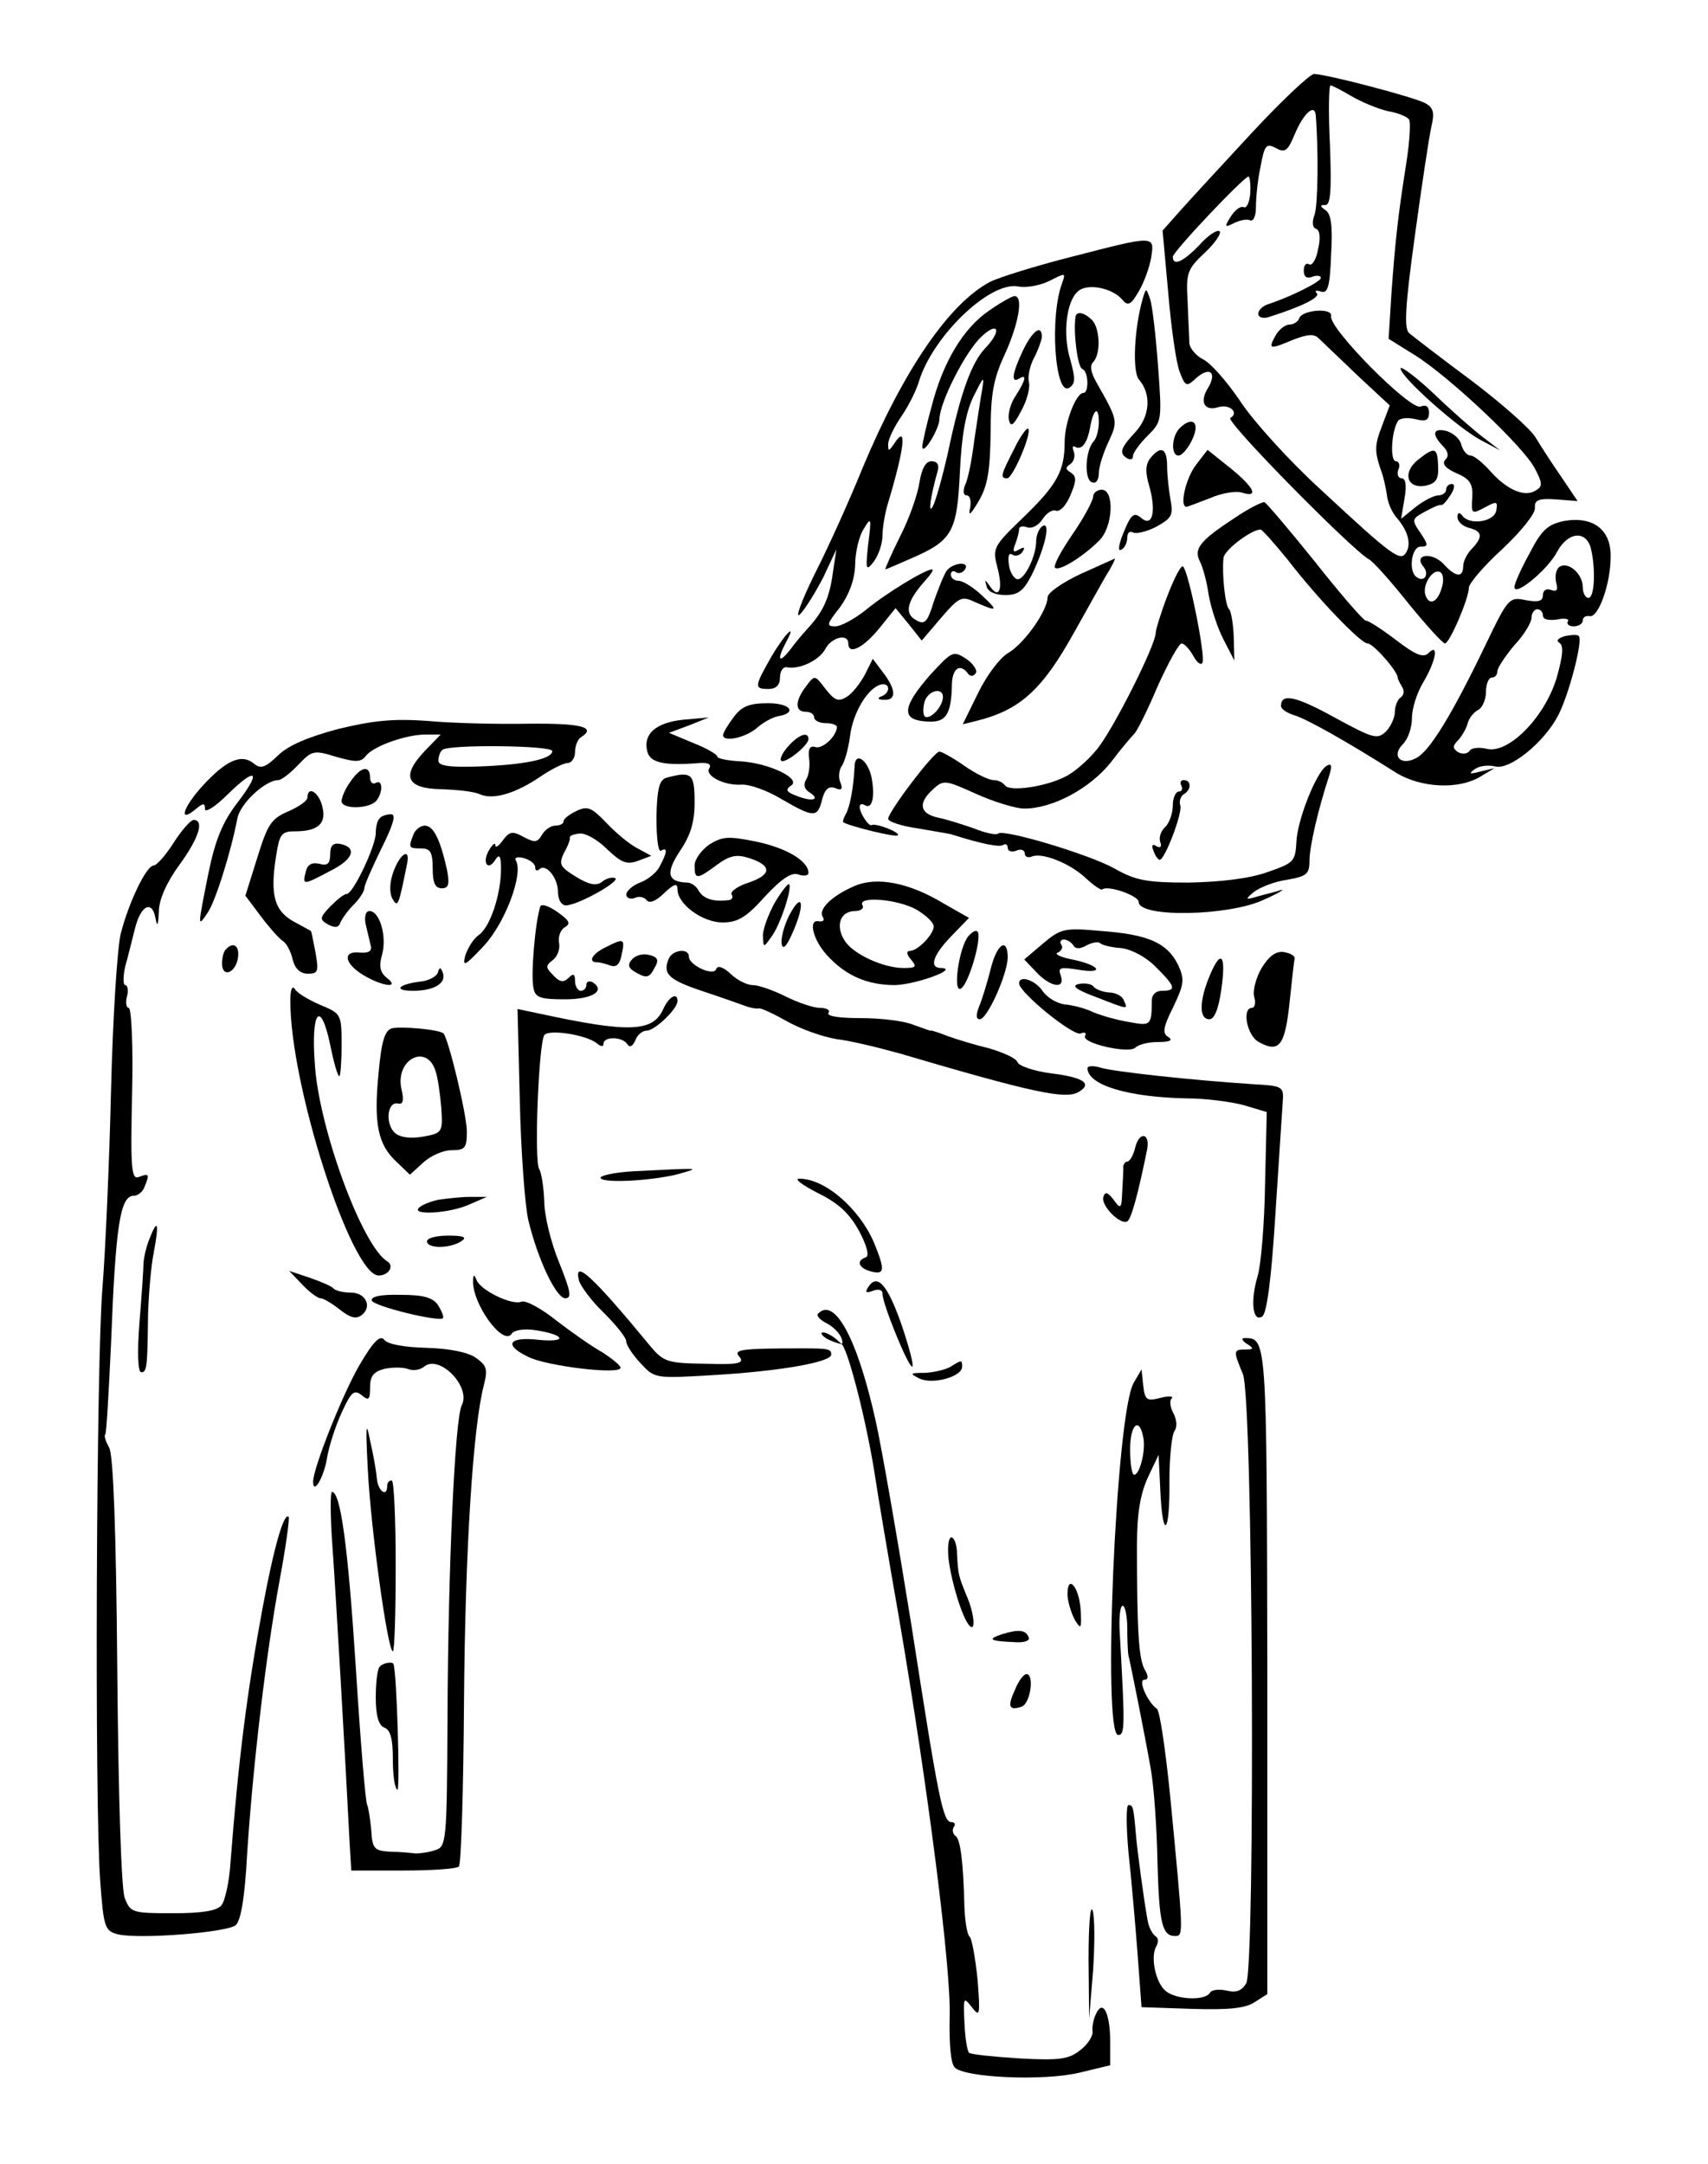 <?xml version="1.0" standalone="no"?>
<!DOCTYPE svg PUBLIC "-//W3C//DTD SVG 20010904//EN"
 "http://www.w3.org/TR/2001/REC-SVG-20010904/DTD/svg10.dtd">
<svg version="1.0" xmlns="http://www.w3.org/2000/svg"
 width="300pt" height="380pt" viewBox="0 0 300 380"
 preserveAspectRatio="xMidYMid meet">
<g transform="translate(0,380) scale(0.1,-0.1)"
fill="#000000" stroke="none">
<path d="M2199 3567 c-52 -56 -109 -118 -126 -137 l-31 -35 10 -110 c5 -60 14
-123 20 -138 10 -26 12 -27 29 -11 24 21 37 10 21 -17 -16 -25 -6 -42 18 -34
20 6 37 -10 21 -19 -9 -6 213 -231 243 -248 8 -4 39 -39 70 -78 31 -38 60 -70
64 -70 8 0 42 79 42 98 0 7 26 38 59 68 32 30 58 62 57 72 -1 14 6 17 37 15
l38 -3 -29 43 c-16 23 -36 54 -45 69 -9 15 -60 60 -113 100 -54 40 -103 78
-109 83 -9 8 -7 47 10 170 12 88 25 174 29 192 6 25 4 34 -11 42 -21 11 -174
51 -195 51 -7 0 -56 -46 -109 -103z m175 64 c17 -10 46 -22 63 -26 18 -3 35
-10 38 -15 3 -5 1 -39 -5 -77 -14 -89 -19 -131 -26 -228 l-5 -80 45 -28 c60
-37 193 -162 212 -200 13 -25 14 -31 2 -38 -19 -13 -50 0 -79 32 -14 16 -30
29 -36 29 -6 0 -13 8 -16 18 -2 11 -14 21 -26 25 -24 6 -27 -5 -7 -26 10 -10
11 -18 5 -24 -7 -7 -1 -15 19 -24 24 -10 29 -19 28 -41 -2 -32 -2 -32 26 -17
17 9 19 8 16 -8 -4 -20 -48 -26 -60 -8 -5 6 -8 5 -8 -3 0 -8 9 -16 20 -19 24
-6 25 -16 5 -37 -8 -8 -15 -22 -15 -30 0 -21 -13 -20 -34 3 -20 22 -54 18 -36
-4 11 -13 2 -28 -11 -19 -16 9 -10 54 6 54 14 0 14 3 0 24 -16 23 -15 25 7 37
13 7 25 13 29 12 3 -1 10 7 17 18 7 11 8 19 2 19 -5 0 -10 -4 -10 -10 0 -5 -6
-10 -14 -10 -7 0 -25 -9 -39 -20 l-26 -21 6 36 c4 22 2 35 -5 35 -6 0 -9 7 -6
15 4 8 1 15 -4 15 -11 0 -8 52 3 70 3 6 17 7 31 4 18 -5 24 -2 24 11 0 11 -5
15 -15 11 -18 -7 -162 138 -157 159 3 15 -51 11 -56 -4 -2 -6 -10 -11 -17 -11
-8 0 -19 -9 -25 -20 -13 -24 -10 -24 33 -6 24 9 35 10 43 2 6 -6 37 -35 68
-65 l57 -53 -14 -37 c-13 -34 -13 -44 0 -81 3 -8 7 -26 9 -39 1 -13 9 -31 17
-40 20 -23 26 -46 17 -61 -10 -17 -23 -8 -150 110 -56 51 -120 122 -142 156
-23 34 -52 67 -65 73 -12 6 -23 19 -24 28 0 10 -2 43 -3 73 -3 51 -1 57 31 87
18 17 29 34 25 37 -5 3 -21 -8 -36 -25 -28 -29 -46 -37 -46 -20 0 9 125 141
133 141 2 0 4 -13 3 -29 -1 -15 -6 -27 -11 -25 -6 3 -16 -5 -23 -16 -12 -19
-11 -20 5 -12 10 5 23 8 29 5 6 -2 10 8 10 24 0 16 3 47 8 70 7 38 10 42 27
33 16 -9 21 -5 33 24 15 36 35 55 37 34 5 -62 4 -157 -2 -175 -5 -13 -4 -23 3
-25 6 -2 8 -16 3 -36 -3 -18 -11 -30 -16 -26 -5 3 -9 -2 -9 -11 0 -11 5 -15
15 -11 8 3 15 2 15 -2 0 -7 -55 -34 -92 -46 -10 -3 -18 -11 -18 -17 0 -6 8 -9
18 -6 60 19 91 35 85 42 -5 4 -1 6 7 3 12 -4 16 8 18 65 3 50 0 72 -10 78 -10
7 -10 9 0 9 9 0 11 25 8 105 -3 58 -2 105 1 105 3 0 20 -9 37 -19z m159 -861
c-7 -27 -22 -35 -29 -16 -7 18 13 49 26 41 5 -3 6 -14 3 -25z"/>
<path d="M2460 3153 c0 -15 100 -104 141 -126 l34 -18 -30 23 c-16 12 -56 47
-87 77 -32 30 -58 49 -58 44z"/>
<path d="M2490 2992 c-27 -22 -19 -51 14 -45 18 4 23 11 22 34 -1 34 -6 35
-36 11z"/>
<path d="M1882 3349 c-63 -16 -127 -36 -143 -44 -72 -38 -152 -155 -224 -327
-23 -57 -61 -141 -85 -188 -23 -47 -34 -78 -25 -69 9 9 27 38 41 65 l23 49 -6
-40 c-6 -45 -17 -68 -41 -95 -9 -10 -25 -28 -34 -41 -20 -25 -24 -19 -8 12 21
38 0 18 -25 -24 -30 -53 -31 -57 -5 -57 13 0 20 7 20 20 0 12 6 20 13 18 22
-4 57 13 67 33 11 20 40 27 40 9 0 -21 26 -8 54 26 l29 36 23 -28 23 -29 34
40 c32 37 36 39 61 27 39 -17 40 -15 10 13 -15 14 -33 25 -40 25 -8 0 -14 5
-14 11 0 5 4 8 9 4 5 -3 12 -1 16 5 9 15 -21 12 -32 -2 -5 -7 -15 -32 -23 -55
-11 -36 -16 -41 -31 -32 -21 11 -16 33 14 67 11 12 18 22 14 22 -12 0 -81 -42
-116 -71 -20 -16 -44 -29 -54 -29 -16 0 -15 4 8 33 16 22 26 48 27 74 0 23 7
52 15 64 13 22 14 20 8 -26 -5 -46 -4 -49 10 -31 8 11 15 31 15 45 0 13 4 38
9 55 30 99 35 144 11 106 -9 -13 -10 -13 -10 0 0 9 11 31 24 50 13 19 26 46
30 60 24 79 124 176 174 167 15 -3 40 2 56 10 27 14 28 14 22 -3 -23 -59 -13
-201 12 -185 11 7 11 16 2 49 -14 45 -7 104 14 121 17 14 60 5 77 -15 10 -12
15 -10 29 14 9 15 19 42 22 60 6 39 7 39 -140 1z"/>
<path d="M2007 3275 c-15 -53 -18 -126 -7 -141 23 -26 20 -65 -6 -93 -26 -28
-29 -37 -14 -46 6 -3 10 -2 10 4 0 6 12 22 26 36 25 25 25 27 18 123 -4 53
-10 106 -14 117 -7 20 -7 20 -13 0z"/>
<path d="M1738 3255 c-46 -31 -82 -91 -102 -170 -9 -32 -16 -64 -16 -69 0 -18
29 29 30 47 0 30 46 120 74 146 30 28 36 10 6 -21 -24 -26 -43 -78 -65 -183
-10 -44 -22 -87 -27 -95 -8 -14 -4 17 9 63 3 11 -1 17 -11 17 -10 0 -17 -13
-21 -37 -3 -21 -18 -64 -34 -95 -16 -32 -27 -58 -26 -58 1 0 22 9 47 20 71 31
79 46 84 151 3 64 10 104 24 133 18 36 19 37 15 11 -3 -16 -9 -57 -14 -90 -4
-33 -11 -68 -16 -77 -4 -11 -3 -18 3 -18 6 0 8 -10 6 -22 -4 -16 1 -12 15 12
16 27 20 54 21 120 0 69 5 95 25 138 24 53 33 102 17 102 -4 0 -24 -11 -44
-25z"/>
<path d="M1889 3243 c-4 -28 4 -89 12 -91 11 -4 12 -42 2 -42 -13 0 -33 -52
-33 -86 0 -51 -13 -75 -73 -133 -53 -51 -54 -54 -45 -88 10 -38 3 -56 -13 -33
-9 13 -10 13 -6 0 2 -9 15 -15 33 -15 23 0 32 8 46 35 24 49 34 95 19 86 -6
-4 -11 -16 -11 -26 0 -28 -22 -71 -34 -67 -6 2 -13 14 -14 26 -2 14 0 21 6 17
6 -4 14 -1 18 5 5 8 3 9 -6 4 -10 -6 -12 -4 -7 9 4 10 7 22 7 27 0 4 6 6 14 3
8 -3 20 3 27 14 7 11 18 18 24 15 7 -2 18 10 25 27 11 26 11 33 1 40 -10 6
-10 9 -1 15 6 4 9 14 6 22 -3 8 -2 11 3 8 11 -6 21 7 26 36 6 32 15 36 15 8 0
-14 -4 -29 -9 -34 -15 -16 -17 -68 -3 -72 7 -3 12 4 12 16 0 11 8 36 17 55 17
37 17 37 -22 106 -9 16 -11 28 -5 34 14 14 12 60 -2 74 -14 14 -28 16 -29 5z"/>
<path d="M1797 3185 c-19 -40 -22 -59 -7 -50 14 9 12 -2 -6 -30 -9 -13 -14
-32 -12 -42 3 -14 8 -11 22 16 10 18 16 41 13 51 -2 9 2 28 9 41 7 13 13 30
14 37 0 23 -16 12 -33 -23z"/>
<path d="M2072 3048 c-14 -14 -16 -48 -2 -48 10 0 30 32 30 49 0 14 -13 14
-28 -1z"/>
<path d="M1781 3011 c-23 -45 -25 -51 -12 -51 10 0 44 80 37 87 -2 3 -14 -13
-25 -36z"/>
<path d="M2021 2996 c-9 -11 -10 -25 -2 -51 12 -44 5 -71 -14 -55 -14 12 -19
7 -35 -34 -6 -18 -6 -25 0 -21 6 3 10 13 10 21 0 8 4 12 10 9 5 -3 24 1 41 10
27 15 30 20 25 47 -3 17 -6 43 -6 59 0 32 -11 37 -29 15z"/>
<path d="M2101 2984 c-18 -23 -30 -74 -17 -74 2 0 20 7 41 15 20 9 45 13 56
10 31 -10 22 9 -20 43 l-40 32 -20 -26z"/>
<path d="M1920 2928 c0 -7 -16 -37 -36 -66 -20 -29 -34 -55 -31 -59 7 -7 49
19 78 48 24 24 27 89 4 89 -8 0 -15 -6 -15 -12z"/>
<path d="M2168 2890 c-61 -40 -72 -54 -60 -77 5 -10 12 -36 15 -58 4 -22 15
-57 26 -78 l19 -37 -1 42 c-1 24 -5 45 -8 48 -7 5 -13 62 -10 90 1 14 49 50
65 50 3 0 24 -24 47 -52 53 -69 129 -148 141 -148 10 0 53 -49 53 -60 0 -3 4
-10 8 -17 4 -6 3 -14 -3 -18 -5 -3 -10 -15 -10 -25 0 -10 -7 -26 -16 -35 -15
-14 -22 -12 -90 25 -69 38 -94 43 -94 20 0 -5 10 -12 23 -16 21 -6 94 -47 179
-101 44 -27 110 -30 148 -7 l25 15 -25 -6 c-19 -5 -21 -4 -10 4 8 6 24 8 36 5
26 -7 87 43 111 90 18 34 44 132 36 139 -2 3 -13 2 -24 0 -13 -4 -16 -8 -10
-12 8 -5 6 -23 -5 -62 -21 -69 -85 -134 -123 -124 -13 3 -27 2 -30 -4 -4 -5
-12 -6 -20 -2 -10 7 -10 11 1 22 7 8 14 21 16 29 2 8 10 19 18 23 8 4 14 19
14 32 0 14 5 25 10 25 6 0 10 5 10 11 0 6 14 27 30 46 17 18 30 40 30 48 0 8
5 15 10 15 6 0 10 -5 10 -11 0 -7 10 -9 25 -7 13 3 22 1 19 -3 -3 -5 2 -9 10
-9 9 0 16 5 16 10 0 6 5 9 12 8 15 -4 37 56 37 104 1 48 -31 72 -82 63 -28 -6
-39 -15 -60 -56 -15 -27 -27 -54 -27 -60 0 -18 59 31 75 62 19 35 50 38 59 7
9 -36 7 -88 -4 -88 -5 0 -10 8 -10 19 0 23 -25 45 -40 36 -7 -4 -9 -16 -7 -27
4 -14 2 -18 -9 -14 -8 3 -14 -1 -14 -9 0 -11 -8 -13 -30 -9 -29 6 -31 4 -70
-77 -60 -125 -99 -188 -122 -200 -27 -15 -45 3 -24 24 9 9 16 29 16 46 0 17 9
45 20 63 22 37 28 70 9 51 -9 -9 -23 -3 -57 23 -25 19 -48 34 -53 34 -4 0 -44
46 -89 103 -45 56 -85 103 -89 105 -4 1 -28 -11 -53 -28z"/>
<path d="M1898 2792 c-32 -15 -58 -33 -58 -41 0 -23 -40 -80 -68 -97 -15 -8
-39 -40 -54 -71 l-27 -55 24 6 c77 19 116 55 172 156 20 36 45 80 55 98 11 17
18 32 16 31 -2 -1 -29 -13 -60 -27z"/>
<path d="M2051 2755 c-12 -31 -21 -61 -21 -66 0 -22 -77 -175 -105 -207 -15
-18 -39 -39 -54 -46 -35 -18 -99 -27 -106 -15 -4 5 -12 9 -20 9 -8 0 -31 11
-51 25 -20 14 -40 25 -44 25 -10 0 -90 -106 -90 -118 0 -5 24 -13 53 -17 28
-5 54 -9 57 -10 57 -18 85 -23 92 -19 4 3 8 1 8 -5 0 -6 7 -8 15 -5 8 4 15 1
15 -5 0 -6 6 -8 13 -5 19 7 68 -13 95 -39 13 -12 26 -21 28 -19 10 8 64 -11
64 -22 0 -28 159 -25 220 4 25 11 38 19 30 17 -8 -3 -26 -7 -40 -11 -23 -7
-24 -6 -7 8 11 8 36 18 58 21 34 6 39 10 39 33 0 25 15 90 35 151 5 17 4 21
-5 16 -18 -11 -52 -96 -53 -135 -2 -33 -5 -36 -52 -52 -31 -11 -82 -17 -137
-18 -75 0 -94 4 -131 25 -45 25 -196 70 -204 61 -3 -3 -22 1 -42 9 -20 7 -48
16 -63 19 -33 7 -36 26 -9 50 18 17 22 16 75 -8 31 -14 70 -26 85 -26 50 0
115 35 152 81 18 24 37 46 41 50 4 3 23 40 41 83 19 42 38 77 43 76 5 -1 14
-11 20 -22 6 -11 13 -17 16 -12 6 10 -24 160 -34 169 -3 4 -15 -19 -27 -50z"/>
<path d="M1634 2615 c-49 -56 -52 -79 -8 -82 35 -3 45 10 46 66 1 28 15 37 29
17 4 -4 9 -4 13 2 3 5 -5 17 -17 25 -23 15 -25 13 -63 -28z m22 -42 c-3 -18
-24 -38 -32 -31 -3 4 -3 15 0 26 7 21 35 26 32 5z"/>
<path d="M1519 2615 c-8 -15 -22 -33 -32 -39 -15 -9 -21 -6 -37 14 -19 25 -19
25 -34 5 -20 -26 -20 -45 -1 -45 8 0 15 -4 15 -10 0 -5 9 -10 20 -10 11 0 20
-3 20 -7 -1 -17 -26 -39 -38 -35 -9 3 -13 -3 -11 -19 2 -13 0 -30 -5 -38 -5
-8 -4 -16 5 -22 21 -13 7 -18 -21 -7 -19 7 -21 11 -11 18 20 12 -38 40 -89 43
-22 1 -40 5 -40 8 0 4 -19 15 -42 24 l-43 18 35 13 35 14 -45 -4 c-48 -5 -71
-25 -63 -56 5 -20 31 -25 92 -20 14 1 21 -2 17 -9 -9 -13 26 -31 56 -29 14 1
45 -10 70 -25 57 -33 64 -34 72 -1 5 18 11 24 23 20 11 -5 14 -2 9 10 -4 9 -2
22 2 28 5 6 12 30 15 53 5 42 32 86 55 91 16 3 16 -15 0 -21 -8 -3 -6 -6 5 -6
22 -1 21 18 -2 48 l-18 24 -14 -28z"/>
<path d="M1289 2541 c-10 -13 -19 -28 -19 -32 0 -13 39 -5 60 13 10 9 26 18
36 20 35 6 23 23 -17 23 -32 0 -46 -5 -60 -24z"/>
<path d="M595 2520 c-53 -14 -89 -29 -107 -47 -22 -21 -30 -24 -42 -14 -22 18
-49 6 -91 -40 -35 -39 -42 -66 -10 -39 12 10 15 10 15 -1 0 -7 18 4 40 26 51
50 60 41 16 -16 -25 -33 -38 -64 -50 -123 -19 -95 -19 -95 -2 -70 14 19 42
109 53 167 5 26 49 67 72 67 5 0 21 12 35 27 24 25 27 26 66 14 35 -10 44 -10
53 2 14 17 70 37 105 37 l26 0 -28 -29 c-42 -44 -32 -66 29 -67 28 -1 58 -4
68 -9 23 -10 62 1 106 31 19 13 41 24 48 24 7 0 13 9 13 19 0 11 5 23 10 26
29 18 1 25 -92 24 -57 -1 -137 1 -178 5 -58 4 -93 1 -155 -14z m375 -39 c0
-14 -48 -24 -127 -27 -53 -2 -73 1 -73 10 0 7 3 16 7 19 10 10 193 8 193 -2z"/>
<path d="M1385 2490 c-10 -11 -16 -23 -13 -26 7 -6 48 27 48 38 0 14 -17 8
-35 -12z"/>
<path d="M1501 2453 c-2 -37 -8 -69 -15 -82 -4 -7 -6 -13 -5 -15 11 -7 92 -27
96 -23 5 5 -39 22 -46 18 -5 -3 -21 21 -21 32 0 5 4 6 9 3 13 -8 18 14 12 48
-7 33 -30 47 -30 19z"/>
<path d="M616 2428 c-9 -12 -16 -28 -16 -35 0 -15 51 -14 62 2 11 15 10 37 -2
30 -5 -3 -10 1 -10 9 0 23 -16 20 -34 -6z"/>
<path d="M1170 2434 c-12 -4 -16 -20 -17 -69 0 -36 3 -62 8 -59 12 7 11 -3 -2
-27 -5 -11 -21 -24 -35 -29 -13 -5 -24 -15 -24 -21 0 -6 7 -9 15 -6 8 4 17 1
21 -4 4 -6 16 -2 30 12 18 17 24 19 24 7 0 -26 44 -58 79 -58 27 0 42 9 75 46
30 32 47 43 59 38 9 -3 17 -2 17 3 0 21 -39 44 -92 55 -49 10 -59 9 -82 -5
-14 -10 -26 -26 -26 -37 0 -25 4 -25 39 1 23 17 35 19 57 12 40 -13 40 -29 -1
-43 -19 -6 -33 -16 -30 -21 4 -5 0 -10 -7 -10 -26 -3 -43 3 -51 17 -4 8 -13
14 -20 14 -35 1 -38 17 -13 55 19 28 26 51 26 86 0 51 -5 55 -50 43z"/>
<path d="M2075 2420 c3 -5 1 -10 -4 -10 -6 0 -11 -11 -11 -24 0 -14 -6 -31
-13 -38 -8 -7 -12 -19 -9 -27 3 -8 0 -11 -7 -7 -7 5 -9 1 -5 -8 3 -9 8 -16 11
-16 9 0 41 84 36 96 -2 6 0 15 6 19 14 8 14 25 0 25 -5 0 -7 -4 -4 -10z"/>
<path d="M540 2399 c0 -5 -15 -16 -34 -24 -30 -13 -36 -23 -54 -81 l-21 -67
27 -36 c15 -20 32 -39 38 -43 7 -4 15 -19 18 -33 4 -16 13 -25 27 -25 18 0 19
4 13 38 -4 20 -7 37 -8 37 0 0 -14 8 -31 17 -33 19 -41 46 -30 115 6 38 9 43
33 43 41 0 56 14 48 44 -6 25 -26 37 -26 15z"/>
<path d="M1013 2376 c-13 -6 -23 -14 -23 -18 0 -5 -7 -8 -15 -8 -7 0 -18 -7
-23 -16 -8 -14 -13 -14 -32 -4 -20 11 -25 10 -37 -6 -7 -10 -13 -14 -13 -8 0
5 -5 1 -11 -9 -13 -22 -2 -38 11 -17 7 11 10 7 10 -15 0 -46 -19 -103 -39
-117 -10 -7 -20 -24 -24 -37 -5 -20 0 -17 32 17 38 40 71 128 57 151 -3 5 3 7
14 4 11 -3 20 -10 20 -16 0 -6 3 -7 7 -4 11 12 33 -14 33 -39 0 -14 6 -24 14
-24 21 0 99 44 86 48 -6 2 -16 -1 -23 -7 -10 -7 -22 -5 -45 9 -29 18 -31 22
-21 43 7 12 11 24 10 26 -1 3 6 6 16 7 10 2 32 -10 49 -27 25 -24 35 -28 54
-21 l24 9 -24 13 c-14 7 -38 27 -55 45 -26 27 -33 30 -52 21z"/>
<path d="M667 2363 c-4 -3 -7 -15 -7 -26 0 -23 -40 -107 -51 -107 -5 0 -17
-10 -29 -22 -19 -20 -19 -23 -3 -32 12 -6 18 -5 21 4 3 7 13 21 23 31 11 11
19 24 19 29 0 6 14 37 30 70 21 42 26 60 17 60 -8 0 -17 -3 -20 -7z"/>
<path d="M305 2320 c-14 -22 -30 -40 -35 -40 -13 0 -44 -65 -58 -120 -6 -25
-14 -149 -17 -276 -3 -127 -10 -283 -15 -345 -11 -130 -14 -910 -4 -1042 6
-82 8 -88 31 -94 37 -9 191 3 207 16 9 8 16 48 20 124 10 154 33 351 57 481
11 59 18 110 16 112 -8 9 -26 -53 -46 -161 -27 -146 -42 -263 -56 -444 -2 -35
-10 -70 -16 -77 -8 -10 -35 -14 -85 -14 -72 0 -75 1 -85 27 -6 17 -11 174 -13
398 -2 247 -7 378 -14 392 -6 11 -10 22 -7 24 2 2 6 74 10 159 8 208 16 260
40 260 7 0 16 7 19 16 9 22 8 24 -10 17 -13 -5 -15 12 -12 146 2 83 -1 151 -6
151 -4 0 -6 9 -3 20 3 11 1 20 -3 20 -4 0 -4 15 0 33 5 17 12 47 17 66 10 41
30 51 36 19 3 -17 5 -14 6 11 0 21 14 52 36 82 35 48 44 79 25 79 -5 0 -21
-18 -35 -40z"/>
<path d="M726 2334 c-9 -23 -8 -24 14 -24 16 0 20 -7 20 -35 0 -25 4 -35 16
-35 12 0 14 7 9 33 -12 54 -24 77 -39 77 -7 0 -17 -7 -20 -16z"/>
<path d="M580 2300 c0 -17 -5 -21 -19 -17 -13 3 -21 -1 -24 -14 -6 -24 -5 -24
44 2 40 20 47 41 16 47 -12 2 -17 -3 -17 -18z"/>
<path d="M691 2269 c-7 -19 -7 -37 -2 -47 10 -17 11 -13 26 61 6 29 -12 19
-24 -14z"/>
<path d="M1501 2244 c-40 -17 -64 -41 -56 -54 4 -6 1 -9 -7 -8 -19 4 -10 -33
15 -60 33 -36 71 -52 119 -52 37 1 114 29 81 30 -22 0 -14 23 18 56 l31 32
-44 25 c-61 37 -118 48 -157 31z m108 -41 c17 -10 31 -23 31 -30 0 -14 -28
-43 -42 -43 -6 0 -6 -6 2 -15 11 -13 9 -15 -13 -15 -36 0 -90 25 -104 49 -16
26 -7 51 19 51 10 0 16 5 13 10 -10 17 61 11 94 -7z"/>
<path d="M1361 2215 c-11 -20 -21 -46 -21 -58 1 -22 1 -22 15 -2 15 19 37 86
31 92 -2 2 -13 -12 -25 -32z"/>
<path d="M1386 2192 c-9 -18 -15 -41 -13 -50 2 -11 9 -4 20 22 22 50 16 72 -7
28z"/>
<path d="M949 2208 c-9 -27 -17 -121 -12 -143 3 -17 12 -20 55 -20 49 0 72 15
49 30 -6 3 -11 1 -11 -4 0 -6 -4 -11 -10 -11 -5 0 -10 8 -10 17 0 13 -3 14
-11 6 -9 -9 -16 -8 -27 4 -14 14 -14 17 -1 27 8 6 13 19 11 30 -2 10 2 22 9
27 11 6 10 11 -6 23 -18 14 -34 20 -36 14z"/>
<path d="M642 2178 c3 -13 7 -30 9 -38 3 -10 -3 -14 -18 -13 -32 4 -29 -19 6
-40 34 -20 65 -23 40 -4 -11 9 -14 20 -8 40 9 32 -4 77 -22 77 -7 0 -9 -10 -7
-22z"/>
<path d="M1701 2156 c-17 -20 -28 -102 -13 -92 13 8 35 82 30 98 -2 6 -9 3
-17 -6z"/>
<path d="M1832 2143 l-33 -28 21 -22 c25 -27 52 -31 43 -6 -5 14 -1 15 31 10
48 -8 38 8 -11 18 -21 4 -32 10 -25 12 6 3 10 9 6 14 -3 5 -1 9 5 9 5 0 13 -5
16 -10 4 -7 12 -7 24 0 10 5 21 7 24 3 4 -3 20 -7 36 -8 18 -2 43 -15 61 -33
35 -35 37 -42 11 -42 -11 0 -18 -7 -18 -17 0 -44 -2 -45 -39 -38 -20 3 -48 11
-63 17 -14 7 -37 13 -51 14 -14 2 -31 12 -39 24 -13 19 -41 28 -41 13 0 -16
95 -93 108 -88 7 3 11 1 8 -4 -8 -13 77 -32 88 -21 6 6 24 10 40 10 21 0 27 3
18 9 -11 6 -9 17 9 53 19 40 20 48 8 74 -19 38 -52 53 -135 59 -65 6 -71 4
-102 -22z"/>
<path d="M1063 2136 c-23 -11 -31 -26 -14 -26 5 0 16 -3 24 -6 10 -3 16 3 19
20 6 28 4 29 -29 12z"/>
<path d="M397 2133 c-4 -3 -7 -15 -7 -25 0 -26 24 -17 28 10 3 21 -8 29 -21
15z"/>
<path d="M1740 2098 c-6 -24 -15 -53 -20 -65 -6 -15 -6 -23 1 -23 13 0 48 78
49 108 0 37 -19 25 -30 -20z"/>
<path d="M1110 2115 c-9 -10 -6 -16 9 -24 16 -9 22 -8 30 8 9 15 7 20 -9 24
-11 3 -24 -1 -30 -8z"/>
<path d="M1174 2115 c-10 -26 1 -36 61 -56 33 -11 67 -23 75 -26 8 -3 19 -5
23 -4 4 1 27 -10 50 -23 23 -13 62 -27 87 -31 25 -3 74 -15 110 -25 234 -69
291 -81 314 -68 26 15 9 26 -48 33 -30 4 -57 13 -59 20 -3 7 -26 17 -50 24
-25 6 -58 16 -74 22 -15 6 -28 10 -28 9 0 -1 -13 4 -30 10 -16 7 -58 12 -93
12 -36 0 -60 3 -57 9 4 5 -3 9 -15 9 -11 0 -38 9 -60 20 -22 11 -48 20 -58 20
-10 0 -28 9 -39 20 -13 12 -23 15 -25 8 -5 -13 -48 7 -48 22 0 16 -30 12 -36
-5z"/>
<path d="M2216 2100 c-10 -17 -16 -40 -13 -51 3 -10 1 -19 -4 -19 -18 0 -9
-49 12 -60 36 -20 46 -6 54 69 4 39 8 74 9 78 0 5 -8 9 -19 11 -14 2 -26 -7
-39 -28z"/>
<path d="M2125 2087 c-19 -45 -19 -77 -1 -77 9 0 16 17 21 51 9 62 0 74 -20
26z"/>
<path d="M769 2092 c-2 -7 -17 -15 -32 -16 -38 -5 -47 -16 -11 -16 36 0 58 13
52 31 -4 11 -6 11 -9 1z"/>
<path d="M1895 2072 c-14 -3 -5 -10 30 -23 59 -23 56 -22 49 -6 -2 7 -14 14
-26 14 -12 1 -24 6 -27 10 -3 5 -15 7 -26 5z"/>
<path d="M510 2043 c-1 -147 107 -483 155 -483 18 0 28 17 15 25 -44 27 -120
234 -127 346 -7 94 10 115 27 34 6 -30 13 -55 16 -55 2 0 4 25 4 55 0 54 -1
55 -37 70 -21 9 -41 21 -45 28 -5 7 -8 -1 -8 -20z"/>
<path d="M1165 2028 c-18 -41 -61 -42 -218 -8 l-38 8 4 -161 c2 -89 9 -184 15
-210 17 -70 49 -137 65 -137 12 0 9 13 -11 63 -14 34 -26 82 -26 107 -1 25 -5
51 -9 57 -9 14 -1 219 9 235 7 11 73 1 92 -14 7 -6 12 -7 12 -1 0 13 33 13 42
-1 4 -6 9 -4 14 7 3 9 12 17 20 17 14 0 54 38 54 52 0 16 -15 8 -25 -14z"/>
<path d="M688 1994 c-12 -4 -18 -22 -23 -78 -9 -90 -1 -126 31 -156 l24 -23
23 21 c13 12 35 22 50 22 24 0 27 4 27 33 0 29 -32 162 -41 172 -7 7 -74 13
-91 9z m77 -75 c4 -11 8 -40 10 -64 3 -43 2 -45 -31 -51 -22 -4 -40 -2 -50 6
-18 16 -14 56 5 52 9 -2 11 5 6 26 -11 52 45 80 60 31z"/>
<path d="M1910 1924 c1 -30 72 -51 175 -53 33 0 78 -6 100 -12 l40 -12 -3
-126 c-1 -69 -7 -142 -13 -162 -13 -43 -9 -82 8 -71 8 5 16 65 23 177 6 94 12
183 13 199 2 28 1 29 -53 32 -107 7 -245 22 -267 29 -13 4 -23 3 -23 -1z"/>
<path d="M1994 1785 c-3 -14 -10 -25 -14 -25 -4 0 -8 -6 -7 -12 0 -7 -1 -26
-2 -43 -1 -28 -3 -29 -15 -12 -10 13 -15 15 -18 5 -5 -15 30 -50 42 -43 7 4
19 48 35 127 5 29 -14 31 -21 3z"/>
<path d="M1112 1743 c-34 -2 -60 -8 -57 -12 5 -10 101 -4 143 9 31 9 34 9 -86
3z"/>
<path d="M1436 1705 c37 -18 56 -36 73 -67 14 -26 18 -44 12 -46 -18 -6 -13
-19 9 -25 24 -6 25 2 5 51 -26 60 -86 112 -131 112 -10 0 5 -11 32 -25z"/>
<path d="M770 1693 c-14 -3 -29 -9 -34 -14 -15 -14 55 -10 89 6 l30 13 -30 0
c-16 0 -41 -3 -55 -5z"/>
<path d="M262 1623 c-6 -15 -10 -35 -10 -43 0 -8 -3 -54 -7 -102 -4 -51 -3
-88 3 -88 10 0 11 9 12 100 1 35 5 85 10 110 10 53 7 62 -8 23z"/>
<path d="M750 1620 c0 -13 40 -13 60 0 11 7 5 10 -22 10 -21 0 -38 -4 -38 -10z"/>
<path d="M531 1544 c12 -13 27 -24 32 -24 5 0 20 -9 34 -20 19 -15 29 -17 39
-9 18 15 6 39 -20 39 -13 0 -26 3 -30 7 -3 4 -22 12 -42 19 l-36 12 23 -24z"/>
<path d="M1017 1551 c3 -10 22 -36 44 -57 21 -21 39 -43 39 -50 0 -6 11 -23
25 -38 25 -27 25 -27 127 -21 120 7 208 23 208 36 0 10 -5 11 -50 11 -110 0
-123 -2 -111 -15 9 -11 -2 -14 -60 -12 -66 1 -73 3 -96 30 -103 125 -136 155
-126 116z"/>
<path d="M831 1552 c-3 -40 53 -118 68 -94 4 6 21 9 41 6 53 -8 58 -22 6 -17
-53 6 -62 -9 -18 -30 31 -16 162 -32 162 -19 0 4 -15 16 -32 27 -18 10 -55 36
-81 56 -26 21 -54 36 -61 33 -17 -7 -72 20 -79 38 -4 10 -6 10 -6 0z"/>
<path d="M1524 1538 c-5 -8 -2 -9 9 -5 10 4 17 2 17 -5 0 -18 45 -128 52 -128
4 0 -5 34 -19 75 -25 71 -43 90 -59 63z"/>
<path d="M653 1516 c3 -10 118 -38 125 -31 2 2 -2 12 -8 22 -9 14 -25 19 -66
19 -35 1 -53 -3 -51 -10z"/>
<path d="M1437 1493 c-4 -3 3 -11 15 -17 12 -6 23 -18 26 -26 4 -12 2 -13 -9
-2 -7 6 -18 12 -23 12 -6 0 -3 -5 6 -11 10 -5 21 -9 25 -9 9 1 41 -118 58
-220 7 -47 27 -164 44 -261 51 -298 92 -619 89 -701 -1 -49 2 -82 9 -89 18
-18 157 -24 219 -9 l54 13 0 41 c0 51 -13 76 -25 49 -5 -10 -7 -24 -6 -31 1
-7 -8 -22 -21 -32 -20 -16 -35 -19 -107 -15 -46 3 -86 7 -89 10 -3 3 -7 26 -8
53 -2 44 -2 46 13 27 14 -18 15 -15 10 49 -4 38 -10 72 -14 75 -4 3 -8 26 -9
51 -2 80 -7 121 -16 126 -4 3 -6 10 -3 15 4 5 2 9 -4 9 -15 0 -23 43 -70 345
-24 149 -52 311 -63 360 -32 144 -72 218 -101 188z"/>
<path d="M631 1402 c-29 -50 -81 -180 -81 -204 0 -24 18 6 24 39 3 21 15 58
26 82 17 37 22 41 35 31 13 -11 15 -8 15 14 0 19 6 27 25 32 14 3 32 3 41 0 9
-4 22 -2 29 4 27 22 83 -36 66 -68 -12 -24 -24 -284 -25 -551 -1 -214 -2 -224
-21 -230 -11 -4 -27 -6 -35 -6 -8 1 -29 3 -45 3 -28 2 -31 5 -33 39 -2 20 -5
39 -7 43 -3 4 -12 113 -20 241 -14 217 -27 309 -42 309 -3 0 -3 -44 1 -97 6
-85 22 -360 30 -518 l3 -50 91 0 c50 0 94 3 98 7 4 4 8 135 9 290 2 269 16
484 35 556 7 28 5 34 -15 48 -15 10 -49 16 -87 17 -37 1 -67 6 -73 14 -7 9
-19 -2 -44 -45z"/>
<path d="M2190 1440 c13 -8 12 -10 -2 -10 -22 0 -22 -2 -5 -43 18 -41 22
-1038 6 -1070 -8 -13 -17 -17 -34 -13 -13 3 -27 2 -30 -4 -9 -14 -58 -12 -77
3 -18 14 -28 60 -17 79 4 7 4 15 -2 18 -5 4 -11 15 -13 26 -6 31 -19 127 -21
154 -4 47 -5 50 -13 50 -4 0 -4 -37 0 -82 5 -46 12 -126 16 -178 l7 -95 89 -3
c64 -2 94 1 110 12 l22 14 0 566 c-1 593 -1 586 -41 586 -5 0 -3 -5 5 -10z"/>
<path d="M1670 1400 c-8 -5 -28 -10 -45 -11 -27 0 -28 -1 -10 -10 23 -11 75 3
75 21 0 12 -1 12 -20 0z"/>
<path d="M1991 1371 c-31 -55 -55 -618 -27 -618 12 0 12 15 3 175 -2 28 0 52
5 52 4 0 8 -18 8 -40 0 -22 1 -43 2 -47 4 -16 29 -141 39 -198 6 -33 11 -107
12 -165 3 -107 8 -130 31 -130 15 0 15 0 -9 249 -8 79 -18 147 -23 150 -16 11
-34 51 -22 51 7 0 8 6 0 19 -10 20 -13 69 -13 216 0 58 6 91 19 120 l19 40 3
-62 c4 -90 17 -78 16 15 0 42 4 82 9 89 5 7 4 20 -2 31 -6 11 -7 23 -3 26 4 4
-5 5 -20 1 -24 -6 -27 -4 -30 22 l-3 28 -14 -24z m17 -95 c5 -22 -6 -66 -16
-66 -4 0 -7 20 -7 45 0 43 16 58 23 21z"/>
<path d="M646 1220 c5 -103 35 -320 44 -320 3 0 5 68 5 150 0 83 -3 150 -7
150 -5 0 -8 -4 -8 -10 0 -20 -16 -9 -18 13 -1 12 -6 42 -12 67 -7 37 -8 27 -4
-50z"/>
<path d="M1666 1063 c5 -42 24 -103 36 -117 12 -15 10 19 -4 51 -15 37 -15 38
-17 73 0 17 -5 30 -10 30 -5 0 -7 -17 -5 -37z"/>
<path d="M1875 998 c1 -13 7 -32 13 -43 11 -18 12 -15 10 19 -3 41 -24 63 -23
24z"/>
<path d="M1760 930 c-27 -9 -22 -12 23 -14 15 -1 26 2 24 8 -5 14 -18 15 -47
6z"/>
<path d="M667 873 c-4 -3 -7 -28 -7 -54 0 -32 5 -49 15 -53 11 -4 15 -20 15
-55 0 -27 3 -52 8 -54 5 -4 -1 208 -7 221 -2 4 -18 2 -24 -5z"/>
<path d="M1783 833 c-14 -30 -11 -38 12 -30 15 6 22 57 8 57 -5 0 -14 -12 -20
-27z"/>
<path d="M1912 360 l1 -105 7 85 c3 47 3 94 -1 105 -4 11 -7 -27 -7 -85z"/>
</g>
</svg>
